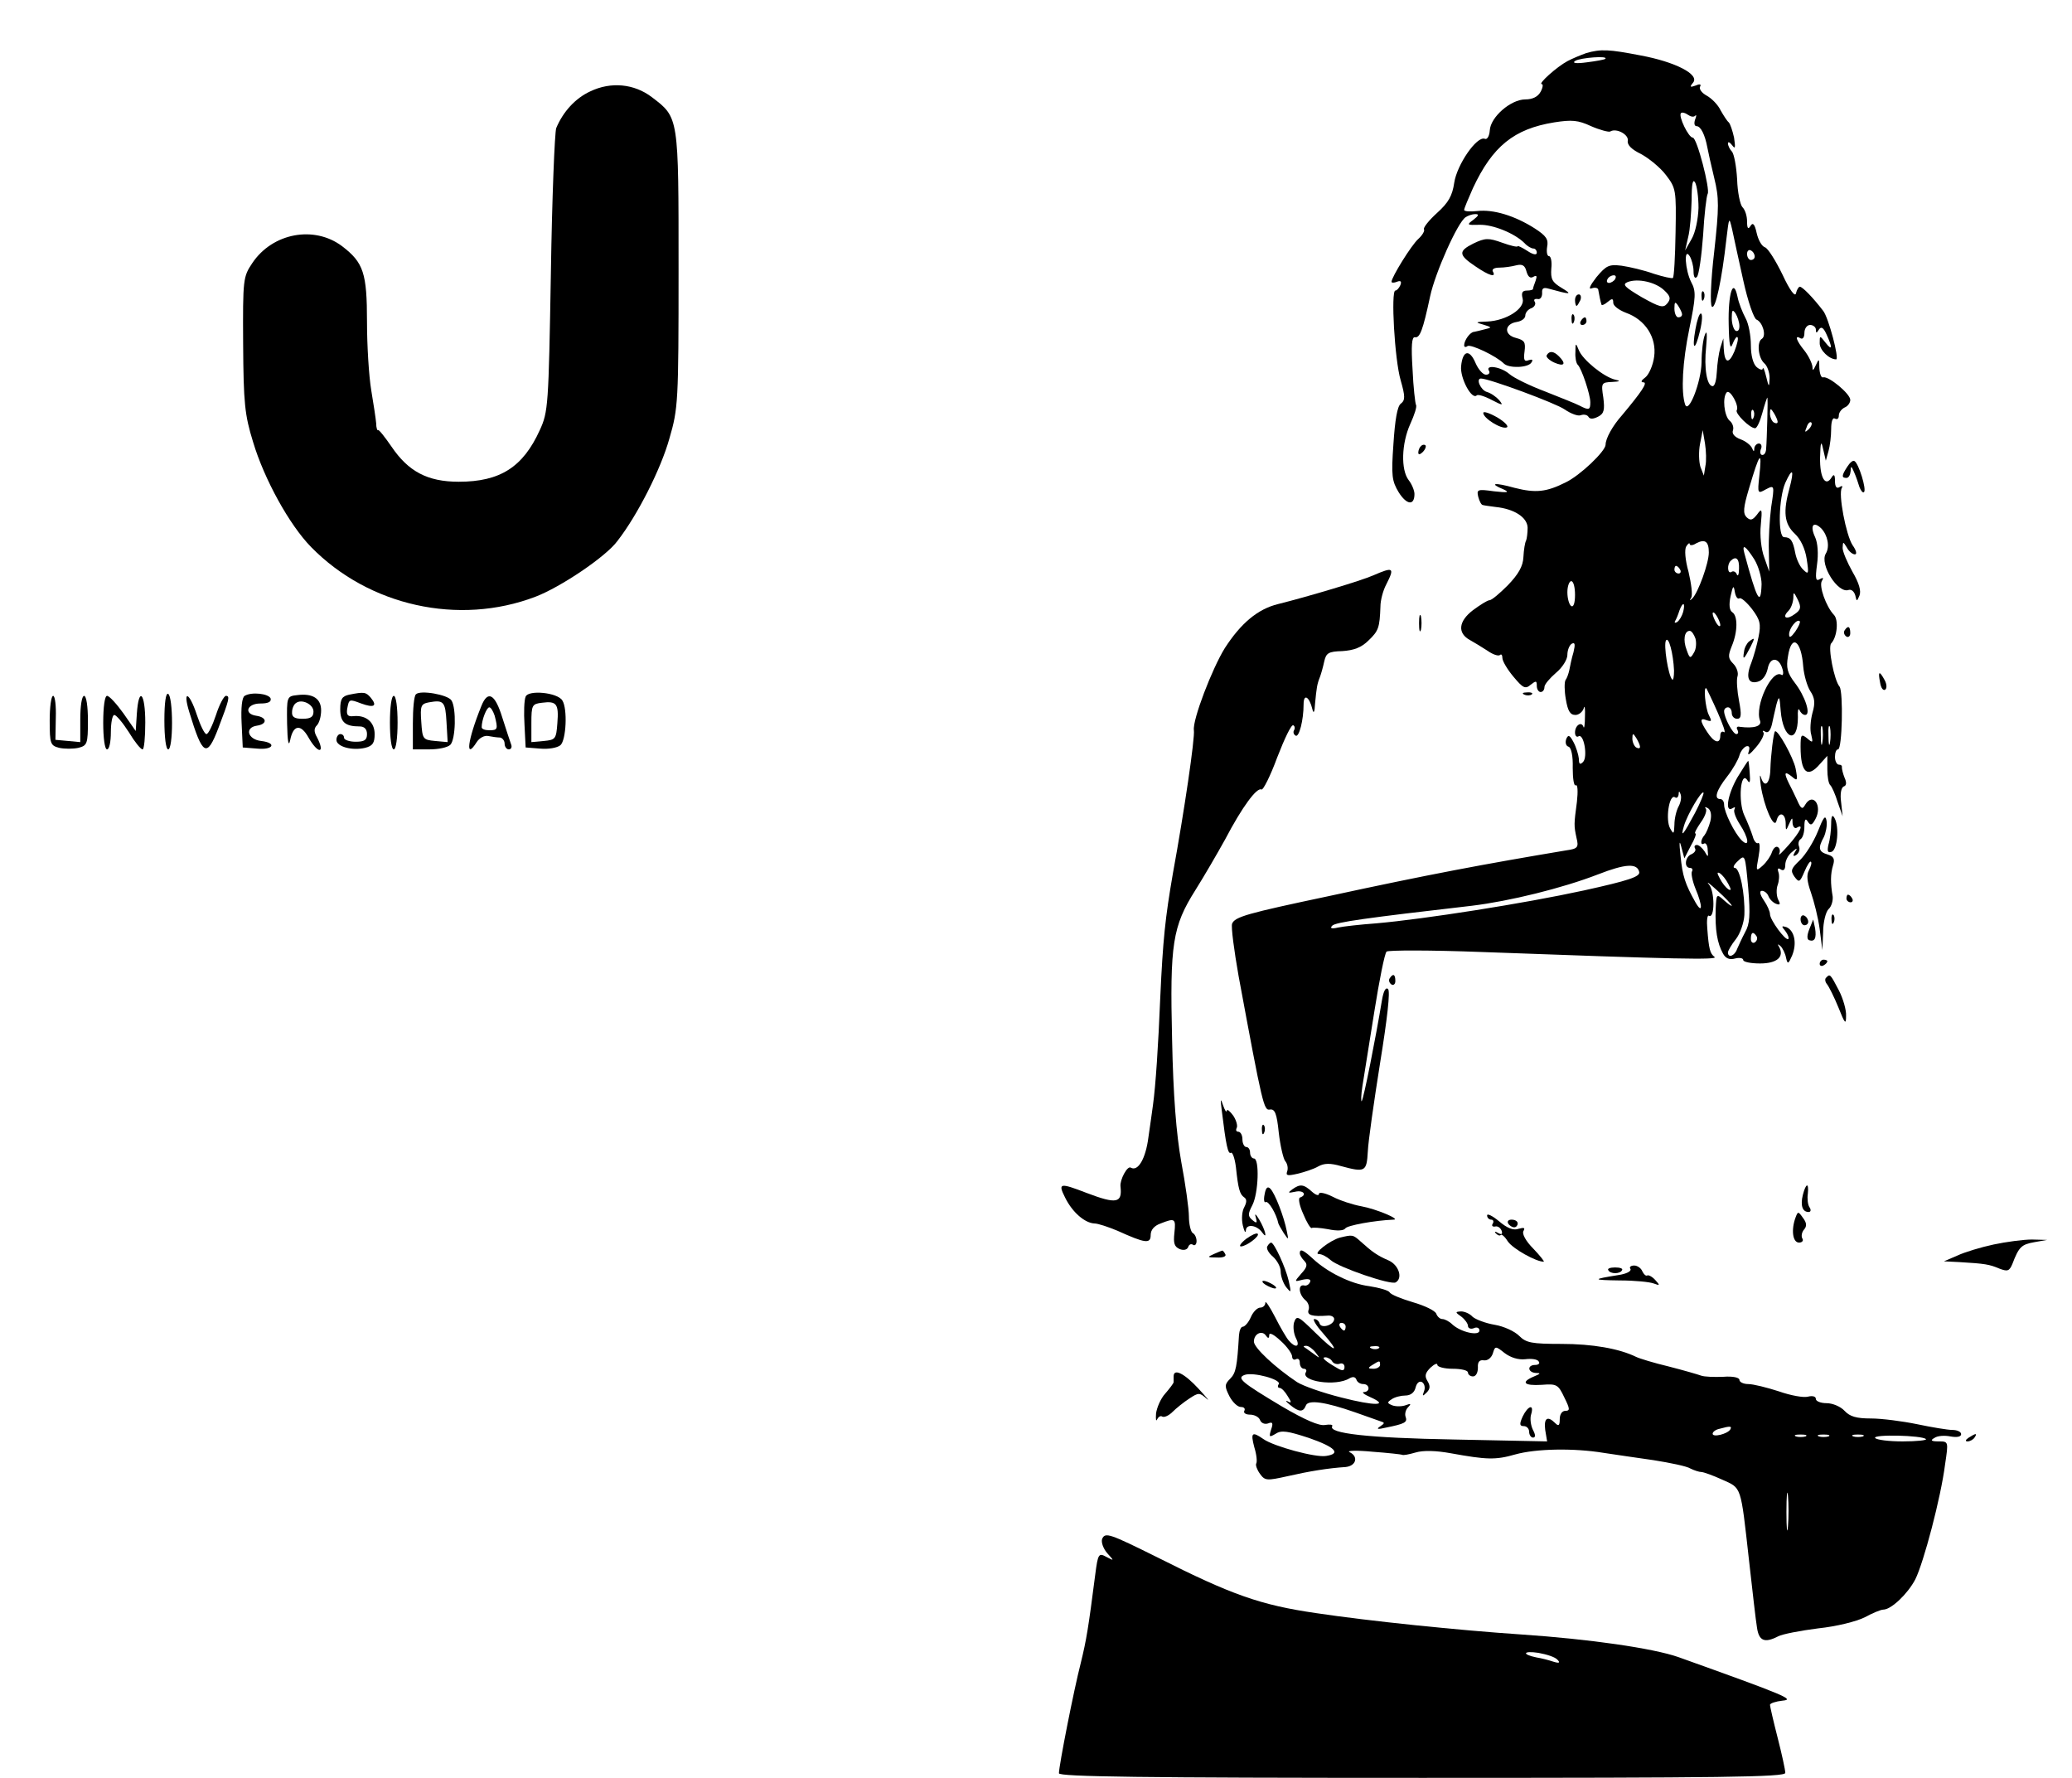 <?xml version="1.0" standalone="no"?>
<!DOCTYPE svg PUBLIC "-//W3C//DTD SVG 20010904//EN"
 "http://www.w3.org/TR/2001/REC-SVG-20010904/DTD/svg10.dtd">
<svg version="1.0" xmlns="http://www.w3.org/2000/svg"
 width="542pt" height="465pt" viewBox="0 0 542 465"
 preserveAspectRatio="xMidYMid meet">

<g transform="translate(0,465) scale(0.1,-0.1)"
fill="#000000" stroke="none">
<path d="M4149 4511 c-14 -5 -36 -14 -49 -21 -28 -15 -78 -60 -67 -60 4 0 3
-9 -3 -20 -7 -13 -21 -20 -40 -20 -38 0 -91 -46 -93 -81 -1 -15 -7 -25 -13
-22 -21 8 -73 -68 -80 -115 -5 -34 -15 -52 -45 -79 -21 -19 -37 -39 -34 -43 2
-4 -4 -15 -15 -25 -18 -16 -70 -100 -70 -112 0 -3 7 -3 14 0 10 4 13 1 9 -9
-3 -7 -9 -14 -13 -14 -12 0 -2 -181 14 -235 12 -42 12 -52 0 -61 -9 -7 -15
-43 -19 -105 -6 -84 -4 -97 14 -127 21 -33 41 -35 41 -4 0 9 -7 26 -15 36 -21
27 -19 96 4 147 11 24 18 46 15 50 -2 4 -7 46 -9 93 -4 62 -2 85 6 84 13 -3
21 18 40 107 13 61 72 194 93 207 6 4 17 8 25 8 11 0 9 -4 -5 -15 -18 -13 -17
-14 16 -13 35 1 92 -22 118 -48 7 -8 18 -14 23 -14 5 0 9 -5 9 -11 0 -7 -10
-5 -25 5 -14 9 -25 14 -25 12 0 -3 -18 1 -40 9 -36 13 -45 13 -76 -2 -40 -20
-39 -30 6 -60 35 -24 55 -30 45 -13 -3 6 4 10 17 10 13 0 33 3 44 6 16 4 23 0
27 -16 4 -14 10 -19 18 -14 9 5 10 2 6 -10 -4 -10 -7 -20 -7 -22 0 -2 -7 -4
-16 -4 -12 0 -15 -6 -11 -21 7 -26 -43 -58 -93 -60 -31 -1 -32 -2 -10 -8 23
-7 23 -8 5 -12 -11 -3 -24 -6 -29 -7 -10 0 -26 -22 -26 -35 0 -5 4 -6 9 -2 9
5 75 -26 95 -46 14 -13 64 -11 72 3 5 7 2 9 -7 6 -12 -5 -14 1 -11 23 3 24 0
29 -22 35 -33 8 -31 37 2 42 12 2 22 9 22 17 0 7 7 16 16 19 8 3 12 11 9 16
-4 6 -1 9 7 8 7 -2 12 5 12 15 -1 13 3 16 17 12 58 -16 64 -16 34 2 -25 15
-29 23 -27 51 2 17 -1 32 -6 32 -5 0 -7 11 -5 24 4 20 -2 29 -33 49 -52 33
-108 50 -150 45 -19 -2 -34 -1 -34 3 0 4 11 30 23 57 51 109 107 155 213 172
45 7 62 6 96 -10 23 -10 46 -16 50 -14 16 10 49 -8 46 -24 -2 -11 10 -23 35
-35 20 -11 50 -35 65 -55 26 -34 27 -39 25 -150 -1 -63 -4 -117 -7 -119 -2 -2
-25 3 -50 11 -25 9 -63 18 -84 21 -33 4 -40 1 -66 -30 -17 -22 -22 -33 -12
-29 9 3 17 1 17 -5 1 -6 3 -15 4 -21 1 -5 3 -13 4 -16 0 -4 8 -1 16 6 12 10
15 10 15 -2 0 -8 15 -19 33 -26 51 -18 81 -65 74 -115 -3 -23 -14 -47 -23 -54
-11 -8 -13 -13 -5 -13 12 0 -5 -25 -56 -86 -25 -28 -43 -61 -43 -77 0 -17 -67
-81 -105 -99 -50 -25 -78 -28 -133 -14 -54 15 -68 12 -29 -4 17 -8 11 -9 -25
-5 -43 6 -46 5 -41 -15 3 -11 8 -21 12 -21 3 -1 18 -3 33 -5 49 -5 83 -27 84
-54 0 -14 -2 -29 -4 -34 -3 -5 -6 -24 -7 -43 -1 -24 -13 -45 -41 -74 -21 -21
-42 -39 -48 -39 -5 0 -24 -12 -43 -26 -38 -29 -41 -60 -8 -78 11 -6 32 -19 46
-28 14 -10 29 -15 33 -11 3 3 6 0 6 -8 0 -8 13 -30 29 -49 25 -30 31 -33 45
-21 14 11 16 11 16 -3 0 -9 5 -16 10 -16 6 0 10 6 10 13 0 7 14 23 30 37 17
14 30 35 30 47 0 12 5 25 11 29 9 5 10 -1 5 -22 -5 -16 -9 -37 -11 -47 -2 -9
-6 -21 -10 -26 -3 -6 -3 -28 1 -50 5 -30 11 -41 25 -41 9 0 19 8 22 18 2 9 4
-1 3 -22 0 -21 -2 -34 -4 -27 -5 15 -22 4 -22 -15 0 -8 4 -13 9 -10 14 9 25
-54 12 -67 -8 -8 -11 -6 -11 9 -1 10 -7 30 -14 43 -10 19 -14 20 -19 8 -3 -9
-1 -18 6 -20 7 -2 12 -24 11 -55 0 -28 3 -49 8 -46 5 3 6 -16 3 -43 -8 -60 -8
-62 -1 -95 6 -24 3 -28 -26 -32 -215 -36 -360 -63 -623 -120 -213 -45 -245
-54 -252 -72 -3 -8 5 -69 17 -137 63 -340 66 -352 82 -349 13 2 18 -11 23 -60
4 -35 12 -69 17 -75 6 -7 8 -19 5 -27 -4 -11 1 -12 27 -6 17 4 42 12 54 19 16
9 32 9 60 1 63 -17 67 -15 70 38 1 26 16 130 32 231 19 117 27 188 21 194 -6
6 -12 -5 -16 -29 -16 -97 -48 -259 -53 -264 -2 -3 -2 15 2 40 4 25 18 112 31
194 13 82 27 152 32 157 4 4 116 4 248 -1 515 -19 620 -21 610 -13 -12 9 -15
21 -19 74 -2 21 0 36 4 34 16 -10 16 65 0 82 -8 10 2 2 23 -17 20 -18 37 -36
37 -39 0 -2 -9 4 -20 14 -20 18 -20 17 -22 -21 -2 -56 4 -91 19 -118 7 -13 17
-17 32 -13 11 3 21 1 21 -4 0 -5 20 -9 44 -9 44 0 64 17 50 43 -5 8 -4 9 4 2
5 -5 12 -19 14 -30 4 -18 6 -17 16 6 13 32 6 65 -15 74 -13 4 -14 3 -3 -10 7
-9 10 -18 8 -21 -7 -6 -48 50 -48 65 0 7 -7 23 -16 36 -11 16 -12 25 -5 25 6
0 14 -6 17 -14 3 -8 12 -17 20 -20 11 -4 12 -1 5 12 -4 9 -5 26 -1 37 4 11 5
26 2 34 -3 9 -1 12 6 7 8 -5 12 0 12 12 0 11 8 26 17 33 14 12 16 12 8 0 -6
-10 -4 -12 4 -7 7 5 10 14 7 22 -3 7 -1 16 4 19 6 4 10 18 10 33 0 19 3 23 9
13 7 -11 11 -10 20 7 19 35 -7 71 -27 37 -7 -13 -11 -11 -21 12 -7 15 -17 36
-22 45 -13 27 -11 32 8 17 15 -13 16 -11 10 21 -6 29 -47 103 -54 97 -4 -5
-11 -63 -12 -99 -1 -39 -16 -51 -25 -20 -3 9 -3 -1 0 -23 8 -54 35 -116 41
-92 6 25 23 21 24 -5 0 -22 1 -22 9 -3 8 18 9 18 9 2 1 -10 6 -15 11 -12 20
12 9 -11 -21 -45 -17 -19 -28 -30 -25 -23 3 6 2 14 -3 17 -5 4 -12 -2 -16 -13
-3 -10 -14 -26 -24 -35 -18 -16 -18 -15 -11 23 4 22 4 38 -1 36 -4 -3 -11 5
-14 17 -4 13 -14 38 -22 55 -17 36 -10 120 8 92 6 -10 8 -4 6 18 -1 18 -3 33
-4 33 -1 0 -14 -20 -28 -43 -26 -45 -34 -94 -13 -81 6 4 8 3 5 -3 -3 -5 3 -22
14 -39 23 -35 27 -63 5 -42 -19 19 -46 74 -46 93 0 8 -4 15 -10 15 -17 0 -11
22 18 59 15 19 29 44 32 55 3 11 11 21 18 24 8 2 10 -3 6 -15 -4 -11 4 -6 19
12 14 16 23 34 20 39 -4 5 -1 6 5 2 7 -4 13 3 17 19 3 14 8 37 12 53 7 24 8
22 11 -17 6 -75 45 -90 45 -17 -1 17 1 25 4 19 3 -7 9 -13 15 -13 16 0 0 49
-27 84 -20 26 -23 40 -18 69 9 60 35 43 40 -27 2 -22 10 -50 18 -63 12 -18 14
-31 6 -58 -5 -19 -7 -45 -3 -57 5 -21 4 -22 -11 -9 -15 12 -17 10 -17 -22 0
-68 18 -84 51 -45 l19 21 0 -35 c0 -19 3 -38 8 -42 4 -4 13 -24 19 -44 l13
-37 -4 37 c-3 21 0 38 7 41 7 2 8 10 2 23 -4 10 -7 22 -7 27 1 4 -2 7 -8 7 -5
0 -10 9 -10 20 0 11 3 20 8 20 11 0 14 150 4 164 -14 16 -31 103 -22 113 16
17 20 62 7 75 -20 21 -40 76 -31 89 5 8 3 9 -6 4 -10 -6 -12 1 -7 38 4 28 2
57 -5 72 -14 30 -5 43 16 23 17 -18 23 -48 12 -66 -17 -28 32 -106 60 -95 7 2
14 -4 17 -14 4 -17 4 -17 11 -1 5 12 -1 33 -18 62 -14 25 -26 53 -26 63 1 17
1 17 11 1 5 -10 15 -18 21 -18 6 0 4 10 -6 24 -17 26 -38 135 -28 150 3 5 0 6
-6 2 -8 -5 -12 1 -12 16 0 17 -3 19 -9 9 -16 -26 -31 0 -30 52 1 42 3 46 8 22
l7 -30 7 25 c4 14 7 40 7 58 0 20 4 31 10 27 6 -3 10 0 10 8 0 8 7 17 15 21 8
3 15 12 15 20 0 16 -57 63 -71 59 -5 -2 -9 9 -10 25 0 24 -1 25 -9 7 -7 -15
-9 -16 -9 -4 -1 9 -10 28 -21 42 -22 27 -26 42 -10 32 6 -3 10 3 10 14 0 12 7
21 15 21 8 0 15 -6 15 -12 0 -10 2 -10 8 0 6 9 12 5 20 -13 16 -35 15 -44 -3
-21 -15 19 -15 19 -15 -2 0 -18 25 -42 43 -42 9 0 -20 110 -34 127 -26 34 -54
63 -61 63 -3 0 -8 -8 -10 -17 -2 -11 -16 7 -35 48 -18 37 -38 69 -46 72 -9 3
-18 20 -22 38 -5 23 -10 28 -16 18 -6 -10 -9 -7 -9 12 0 14 -5 30 -12 37 -6 6
-13 39 -14 73 -2 34 -8 67 -14 73 -5 5 -10 15 -10 21 0 5 5 3 11 -5 8 -11 9
-7 5 20 -4 18 -10 36 -14 40 -4 3 -13 17 -21 31 -7 15 -24 32 -37 39 -13 7
-20 18 -17 23 4 7 -1 8 -12 3 -14 -5 -16 -4 -6 8 17 21 -46 54 -138 71 -83 16
-103 17 -142 6z m50 -15 c-2 -2 -24 -6 -48 -9 -29 -4 -40 -2 -30 4 13 8 88 14
78 5z m235 -149 c4 4 4 0 0 -10 -3 -9 -2 -17 4 -17 11 0 22 -23 28 -55 2 -11
10 -47 18 -80 13 -53 13 -76 0 -194 -9 -76 -11 -138 -6 -143 9 -9 26 69 38
177 7 58 7 59 15 25 4 -19 17 -79 29 -133 12 -55 28 -101 35 -103 16 -7 26
-42 14 -50 -14 -8 -10 -50 6 -64 8 -7 14 -24 14 -39 -1 -25 -2 -25 -9 4 -4 17
-8 26 -9 21 0 -5 -8 -3 -16 4 -9 8 -15 30 -15 57 0 25 -6 57 -14 71 -8 15 -18
40 -21 56 -11 52 -25 8 -23 -73 1 -53 4 -67 10 -51 5 13 11 21 13 18 3 -3 -1
-19 -8 -37 -15 -35 -26 -31 -28 8 l-1 26 -8 -25 c-4 -14 -8 -42 -9 -62 -1 -21
-5 -38 -11 -38 -15 0 -23 47 -17 103 3 33 2 45 -3 32 -5 -11 -9 -44 -9 -73 -1
-51 -34 -136 -43 -110 -11 33 -7 111 11 198 17 83 18 98 5 122 -16 31 -20 93
-4 68 5 -8 10 -26 10 -39 0 -16 4 -21 9 -15 5 5 12 54 16 108 3 55 9 104 12
109 7 11 -28 147 -39 147 -11 0 -38 56 -31 64 3 3 11 1 18 -4 7 -5 15 -7 19
-3z m9 -241 c-1 -29 -8 -64 -18 -81 l-17 -30 8 35 c5 19 8 63 9 97 0 42 3 56
9 46 5 -9 9 -39 9 -67z m147 -127 c0 -5 -4 -9 -10 -9 -5 0 -10 7 -10 16 0 8 5
12 10 9 6 -3 10 -10 10 -16z m-365 -59 c-3 -5 -11 -10 -16 -10 -6 0 -7 5 -4
10 3 6 11 10 16 10 6 0 7 -4 4 -10z m129 -30 c16 -15 17 -22 7 -34 -10 -12
-19 -10 -67 17 -44 26 -51 33 -37 39 27 11 75 0 97 -22z m46 -62 c0 -5 -4 -8
-10 -8 -5 0 -10 10 -10 23 0 18 2 19 10 7 5 -8 10 -18 10 -22z m150 -31 c0
-10 -4 -15 -10 -12 -5 3 -10 18 -10 33 0 21 2 24 10 12 5 -8 10 -23 10 -33z
m-7 -220 c-5 -8 34 -47 48 -47 5 0 13 18 19 40 6 22 12 40 13 40 1 0 1 -26 0
-57 -1 -32 -2 -66 -3 -75 0 -10 -4 -18 -10 -18 -5 0 -7 7 -4 15 4 8 1 15 -5
15 -6 0 -11 -6 -12 -12 0 -10 -2 -10 -6 0 -3 7 -16 18 -30 23 -16 6 -23 15
-20 23 3 8 -1 20 -9 26 -14 13 -19 61 -7 74 9 8 33 -36 26 -47z m44 -19 c-3
-8 -6 -5 -6 6 -1 11 2 17 5 13 3 -3 4 -12 1 -19z m63 -11 c0 -5 -4 -5 -10 -2
-5 3 -10 14 -10 23 0 15 2 15 10 2 5 -8 10 -19 10 -23z m81 -20 c-10 -9 -11
-8 -5 6 3 10 9 15 12 12 3 -3 0 -11 -7 -18z m-270 -96 l-4 -25 -9 23 c-4 13
-5 40 -1 60 l7 36 6 -35 c3 -19 4 -46 1 -59z m141 -27 c-5 -45 -4 -46 17 -34
23 12 23 11 14 -47 -4 -32 -7 -83 -6 -113 l1 -55 -13 37 c-8 21 -12 59 -9 85
4 43 3 45 -10 27 -12 -15 -17 -16 -27 -7 -10 10 -9 25 6 75 28 95 35 104 27
32z m79 -31 c-17 -61 -14 -93 14 -119 15 -14 27 -39 31 -66 6 -39 5 -42 -9
-28 -9 8 -18 28 -21 44 -6 32 -12 41 -29 41 -17 0 -14 103 3 142 19 42 24 35
11 -14z m-211 -168 c0 -28 -28 -105 -43 -120 -7 -7 -8 -6 -3 2 4 7 0 37 -7 67
-9 32 -11 59 -6 67 5 8 9 10 9 6 0 -4 8 -4 17 2 23 12 33 5 33 -24z m119 -18
c11 -18 19 -47 19 -65 -2 -60 -12 -42 -45 81 -7 26 3 20 26 -16z m-40 -24 c0
-16 -3 -22 -6 -15 -2 6 -9 10 -14 6 -10 -6 -12 19 -2 29 14 14 23 6 22 -20z
m-154 -3 c3 -5 1 -10 -4 -10 -6 0 -11 5 -11 10 0 6 2 10 4 10 3 0 8 -4 11 -10z
m-275 -66 c0 -21 -4 -33 -10 -29 -5 3 -10 19 -10 36 0 16 5 29 10 29 6 0 10
-16 10 -36z m430 -9 c4 3 19 -10 33 -28 21 -28 24 -39 17 -73 -4 -21 -13 -52
-19 -68 -15 -37 -8 -56 17 -49 12 3 22 16 26 34 6 32 30 31 39 -2 3 -10 1 -17
-3 -14 -25 16 -71 -82 -56 -120 5 -14 -15 -21 -53 -16 -7 2 -10 -2 -6 -8 3 -6
2 -11 -3 -11 -9 0 -32 43 -32 60 0 6 5 10 10 10 6 0 10 -7 10 -15 0 -8 6 -15
14 -15 11 0 12 10 5 47 -5 26 -7 55 -4 64 3 9 -2 24 -11 33 -14 14 -14 21 -4
46 16 38 16 80 1 89 -7 5 -9 19 -4 42 6 27 8 30 11 11 2 -12 7 -20 12 -17z
m145 -41 c-21 -16 -35 -10 -17 8 7 7 12 21 13 33 0 18 1 18 12 -4 9 -19 8 -26
-8 -37z m-292 6 c-3 -11 -10 -23 -16 -27 -5 -3 -8 -2 -5 3 3 5 8 17 11 27 9
24 16 22 10 -3z m97 -35 c0 -5 -5 -3 -10 5 -5 8 -10 20 -10 25 0 6 5 3 10 -5
5 -8 10 -19 10 -25z m196 -17 c-11 -15 -16 -18 -16 -7 0 16 21 42 28 34 2 -2
-3 -14 -12 -27z m-261 -18 c3 -11 2 -28 -4 -37 -9 -16 -11 -16 -19 7 -10 26
-6 50 8 50 5 0 11 -9 15 -20z m-56 -84 c0 -16 -2 -27 -5 -23 -10 10 -23 91
-16 102 7 11 19 -34 21 -79z m114 -109 c14 -32 22 -55 17 -52 -6 4 -10 -1 -10
-9 0 -23 -16 -19 -34 9 -20 30 -20 39 -1 31 13 -4 13 -2 5 14 -9 17 -15 79 -6
69 1 -2 15 -30 29 -62z m274 -79 c-2 -13 -4 -5 -4 17 -1 22 1 32 4 23 2 -10 2
-28 0 -40z m20 0 c-2 -13 -4 -5 -4 17 -1 22 1 32 4 23 2 -10 2 -28 0 -40z
m-497 -11 c0 -5 -4 -5 -10 -2 -5 3 -10 14 -10 23 0 15 2 15 10 2 5 -8 10 -19
10 -23z m101 -156 c-6 -11 -11 -32 -11 -48 -1 -25 -2 -26 -11 -10 -13 22 -3
90 12 82 5 -4 9 0 10 7 0 9 2 10 5 1 3 -7 1 -21 -5 -32z m43 -17 c-31 -58 -39
-68 -29 -34 9 30 46 93 51 87 2 -2 -8 -26 -22 -53z m40 -22 c-4 -15 -11 -31
-15 -36 -11 -12 -12 -29 -1 -22 4 2 9 -5 9 -17 2 -20 1 -20 -8 -4 -6 9 -15 17
-20 17 -6 0 -8 -4 -5 -9 3 -5 -1 -11 -9 -15 -17 -6 -21 -36 -4 -36 5 0 8 -4 5
-9 -3 -5 1 -25 9 -45 19 -45 19 -69 0 -36 -27 48 -34 69 -39 122 -4 35 -3 43
2 23 l8 -30 17 33 c10 17 15 32 12 32 -4 0 3 13 14 29 11 15 17 32 13 36 -4 5
-1 5 6 1 7 -5 10 -17 6 -34z m91 -290 c-8 -15 -17 -35 -21 -44 -6 -18 -24 -25
-24 -9 0 4 9 20 21 35 11 14 21 43 22 63 2 56 -12 123 -25 123 -6 0 -3 8 8 18
19 18 19 17 27 -70 6 -72 4 -95 -8 -116z m-277 157 c2 -12 -27 -22 -145 -48
-156 -34 -417 -75 -543 -86 -41 -3 -86 -8 -100 -11 -17 -4 -22 -2 -15 5 9 9
87 20 365 52 99 12 237 46 330 82 72 28 103 30 108 6z m233 -31 c8 -15 8 -18
0 -14 -6 4 -16 16 -22 28 -8 15 -8 18 0 14 6 -4 16 -16 22 -28z m74 -137 c3
-5 1 -12 -5 -16 -5 -3 -10 1 -10 9 0 18 6 21 15 7z"/>
<path d="M4451 3874 c0 -11 3 -14 6 -6 3 7 2 16 -1 19 -3 4 -6 -2 -5 -13z"/>
<path d="M4435 3789 c-10 -56 -1 -59 12 -4 6 25 7 45 2 45 -4 0 -10 -18 -14
-41z"/>
<path d="M4575 2972 c-5 -4 -12 -16 -13 -27 -4 -23 0 -20 17 13 12 24 12 26
-4 14z"/>
<path d="M1544 4411 c-39 -18 -71 -53 -89 -96 -4 -11 -11 -182 -14 -380 -6
-347 -7 -362 -29 -410 -44 -97 -104 -135 -212 -135 -82 0 -132 27 -176 92 -18
26 -33 45 -35 43 -2 -2 -5 6 -5 18 -1 12 -7 51 -13 87 -6 36 -11 116 -11 178
0 128 -9 155 -65 198 -73 55 -182 35 -235 -44 -24 -36 -25 -41 -24 -212 1
-154 4 -185 26 -256 29 -97 95 -217 152 -275 151 -154 386 -206 586 -130 66
25 185 105 215 146 53 68 114 189 136 268 23 79 24 95 24 442 0 401 1 397 -70
451 -46 35 -107 41 -161 15z"/>
<path d="M4120 3865 c0 -8 2 -15 4 -15 2 0 6 7 10 15 3 8 1 15 -4 15 -6 0 -10
-7 -10 -15z"/>
<path d="M4111 3814 c0 -11 3 -14 6 -6 3 7 2 16 -1 19 -3 4 -6 -2 -5 -13z"/>
<path d="M4135 3810 c-3 -5 -1 -10 4 -10 6 0 11 5 11 10 0 6 -2 10 -4 10 -3 0
-8 -4 -11 -10z"/>
<path d="M4121 3729 c-1 -14 2 -29 6 -33 10 -9 33 -78 33 -98 0 -20 -3 -22
-28 -9 -9 5 -50 21 -90 37 -40 15 -83 36 -94 46 -22 19 -64 25 -53 8 3 -5 0
-10 -8 -10 -8 0 -20 14 -27 30 -16 38 -34 34 -38 -8 -3 -31 28 -89 41 -76 3 3
20 -2 39 -12 29 -15 31 -15 20 -1 -8 9 -22 19 -33 22 -16 5 -29 35 -15 35 21
0 197 -65 219 -81 16 -11 35 -18 42 -15 8 3 17 1 20 -4 4 -7 13 -6 25 0 16 8
18 18 14 50 -6 38 -5 40 23 41 21 1 23 3 8 6 -30 7 -85 52 -95 77 -8 20 -9 20
-9 -5z"/>
<path d="M4046 3721 c-3 -4 6 -13 19 -19 27 -12 33 -4 13 16 -14 14 -25 15
-32 3z"/>
<path d="M3880 3570 c0 -14 47 -43 61 -38 7 2 -4 14 -24 26 -21 12 -37 17 -37
12z"/>
<path d="M3717 3483 c-4 -3 -7 -11 -7 -17 0 -6 5 -5 12 2 6 6 9 14 7 17 -3 3
-9 2 -12 -2z"/>
<path d="M4832 3429 c-15 -23 -15 -29 -2 -29 6 0 10 8 11 18 0 14 2 14 9 -3 5
-11 11 -29 14 -39 4 -10 9 -16 12 -13 7 7 -14 75 -25 81 -4 3 -12 -4 -19 -15z"/>
<path d="M3592 3145 c-32 -14 -169 -55 -249 -75 -53 -13 -97 -50 -139 -115
-33 -53 -85 -188 -81 -215 3 -20 -25 -211 -55 -375 -20 -116 -26 -172 -33
-325 -5 -123 -12 -230 -19 -280 -2 -14 -7 -52 -12 -85 -7 -55 -27 -90 -46 -79
-9 6 -29 -32 -27 -49 5 -44 -10 -47 -89 -17 -70 27 -75 26 -56 -12 19 -39 52
-67 77 -68 9 0 36 -9 60 -19 73 -33 87 -35 87 -11 0 13 9 24 26 30 38 15 40
13 36 -25 -3 -27 0 -36 14 -42 10 -4 19 -2 22 5 2 7 8 10 13 6 5 -3 9 2 9 10
0 8 -4 18 -10 21 -5 3 -10 23 -10 43 0 20 -9 85 -20 143 -13 73 -21 173 -24
320 -6 250 1 296 61 391 22 35 57 95 78 133 44 84 83 137 95 130 4 -2 23 35
41 84 19 49 37 87 42 84 4 -2 5 -8 2 -13 -3 -5 -1 -11 4 -14 9 -6 21 40 21 82
0 29 15 20 23 -13 3 -13 6 -8 7 15 4 41 5 50 13 70 3 8 8 26 11 40 5 22 11 26
47 27 30 2 50 9 69 28 26 25 29 33 31 89 0 16 7 42 15 57 23 45 19 47 -34 24z"/>
<path d="M3712 3020 c0 -19 2 -27 5 -17 2 9 2 25 0 35 -3 9 -5 1 -5 -18z"/>
<path d="M4825 3001 c-3 -5 -1 -12 5 -16 5 -3 10 1 10 9 0 18 -6 21 -15 7z"/>
<path d="M4918 2865 c2 -14 8 -22 13 -19 5 3 5 14 -1 25 -14 26 -18 24 -12 -6z"/>
<path d="M430 2766 c0 -44 4 -76 10 -76 6 0 10 30 10 69 0 39 -4 73 -10 76 -6
4 -10 -22 -10 -69z"/>
<path d="M640 2830 c-7 -4 -10 -31 -8 -71 l3 -64 38 -3 c42 -4 52 15 10 20
-35 4 -44 35 -11 40 28 4 27 22 -2 26 -33 5 -24 32 11 32 20 0 29 4 27 13 -5
13 -50 18 -68 7z"/>
<path d="M778 2832 c-28 -3 -28 -4 -27 -75 1 -47 4 -62 8 -43 8 41 28 43 48 7
25 -44 45 -43 22 1 -8 14 -8 23 0 31 6 6 11 23 11 39 0 31 -22 45 -62 40z m42
-43 c0 -14 -7 -19 -29 -19 -21 0 -28 5 -27 18 0 9 5 20 10 23 15 12 46 -3 46
-22z"/>
<path d="M913 2833 c-18 -4 -23 -11 -23 -38 0 -34 13 -45 51 -45 12 0 19 -7
19 -20 0 -16 -7 -20 -30 -20 -16 0 -30 5 -30 10 0 6 -4 10 -10 10 -5 0 -10 -7
-10 -15 0 -18 41 -29 75 -21 20 5 25 13 25 36 0 31 -22 50 -55 47 -15 -2 -19
3 -17 18 5 27 5 27 37 15 33 -12 43 -7 25 15 -13 15 -17 16 -57 8z"/>
<path d="M1088 2834 c-5 -4 -8 -38 -8 -76 l0 -68 43 0 c24 0 48 5 55 12 14 14
16 96 3 116 -9 15 -82 28 -93 16z m80 -73 l3 -52 -33 3 c-32 3 -33 5 -36 50
-3 42 -1 47 20 51 39 7 43 2 46 -52z"/>
<path d="M1375 2828 c-4 -9 -5 -42 -3 -74 l3 -59 38 -3 c21 -2 45 2 53 9 15
13 19 95 5 117 -13 21 -89 28 -96 10z m83 -69 c-3 -42 -5 -44 -35 -47 l-33 -3
0 50 c0 47 2 50 28 53 38 5 44 -3 40 -53z"/>
<path d="M3988 2833 c7 -3 16 -2 19 1 4 3 -2 6 -13 5 -11 0 -14 -3 -6 -6z"/>
<path d="M130 2765 c0 -61 2 -65 25 -71 14 -3 36 -3 50 0 23 6 25 10 25 71 0
37 -4 65 -10 65 -6 0 -10 -27 -10 -61 l0 -60 -32 3 -33 3 1 58 c1 31 -2 57 -7
57 -5 0 -9 -29 -9 -65z"/>
<path d="M270 2760 c0 -40 4 -70 10 -70 6 0 10 20 10 45 0 25 4 45 9 45 5 0
22 -20 38 -45 15 -25 31 -45 36 -45 4 0 7 32 7 70 0 78 -17 96 -22 24 l-3 -46
-32 46 c-18 25 -37 46 -43 46 -6 0 -10 -29 -10 -70z"/>
<path d="M495 2788 c35 -115 46 -121 76 -43 29 76 31 85 20 85 -5 0 -17 -22
-26 -50 -9 -27 -20 -50 -25 -50 -5 0 -16 23 -25 50 -20 61 -38 67 -20 8z"/>
<path d="M1020 2760 c0 -40 4 -70 10 -70 6 0 10 30 10 70 0 40 -4 70 -10 70
-6 0 -10 -30 -10 -70z"/>
<path d="M1259 2803 c-36 -89 -43 -143 -12 -94 7 11 20 18 30 16 10 -2 24 -4
31 -4 6 -1 12 -8 12 -16 0 -8 5 -15 11 -15 6 0 9 6 6 13 -2 6 -13 38 -23 70
-19 62 -38 73 -55 30z m35 -25 c9 -35 8 -38 -14 -38 -11 0 -20 3 -20 8 0 19
13 52 20 52 4 0 10 -10 14 -22z"/>
<path d="M4755 2475 c-11 -27 -32 -61 -47 -75 -23 -22 -25 -27 -14 -43 12 -16
14 -15 26 13 7 17 15 29 17 26 3 -2 0 -12 -5 -22 -7 -12 -5 -30 5 -58 8 -23
19 -66 23 -96 l7 -55 2 47 c0 26 7 53 14 60 8 7 12 22 11 33 -6 35 -6 59 1 82
5 16 2 23 -14 28 -24 7 -26 17 -10 46 5 11 9 30 7 42 -3 17 -8 10 -23 -28z"/>
<path d="M4790 2495 c0 -16 -3 -41 -7 -54 -4 -18 -2 -22 8 -19 15 5 21 64 8
88 -6 11 -9 6 -9 -15z"/>
<path d="M4830 2300 c0 -5 5 -10 11 -10 5 0 7 5 4 10 -3 6 -8 10 -11 10 -2 0
-4 -4 -4 -10z"/>
<path d="M4710 2246 c0 -9 5 -16 10 -16 6 0 10 4 10 9 0 6 -4 13 -10 16 -5 3
-10 -1 -10 -9z"/>
<path d="M4791 2244 c0 -11 3 -14 6 -6 3 7 2 16 -1 19 -3 4 -6 -2 -5 -13z"/>
<path d="M4733 2220 c-6 -15 -7 -26 -1 -29 15 -5 20 5 16 31 l-5 23 -10 -25z"/>
<path d="M4760 2129 c0 -5 5 -7 10 -4 6 3 10 8 10 11 0 2 -4 4 -10 4 -5 0 -10
-5 -10 -11z"/>
<path d="M3635 2091 c-3 -5 -1 -12 5 -16 5 -3 10 1 10 9 0 18 -6 21 -15 7z"/>
<path d="M4777 2093 c-4 -3 -3 -11 2 -17 5 -6 19 -34 30 -61 17 -43 20 -46 20
-22 1 15 -8 46 -19 67 -22 42 -23 44 -33 33z"/>
<path d="M3196 1745 c11 -90 16 -115 24 -110 4 2 10 -14 13 -38 6 -57 10 -71
22 -79 7 -5 6 -13 0 -25 -6 -10 -8 -31 -4 -48 4 -16 7 -22 8 -13 1 18 29 14
43 -6 15 -21 7 9 -8 34 -9 15 -13 18 -9 6 4 -15 3 -17 -9 -7 -12 10 -12 16 0
39 16 31 19 122 4 122 -5 0 -10 7 -10 15 0 8 -4 15 -10 15 -5 0 -10 9 -10 20
0 11 -5 20 -11 20 -5 0 -7 4 -4 10 3 5 -1 20 -9 32 -9 12 -16 18 -17 13 -1 -6
-5 1 -10 15 -6 19 -7 16 -3 -15z"/>
<path d="M3301 1694 c0 -11 3 -14 6 -6 3 7 2 16 -1 19 -3 4 -6 -2 -5 -13z"/>
<path d="M3308 1526 c-3 -14 -1 -23 3 -20 7 4 28 -31 33 -56 1 -3 7 -14 14
-25 13 -19 13 -19 8 5 -7 37 -31 99 -43 111 -7 7 -12 3 -15 -15z"/>
<path d="M3380 1539 c-12 -9 -11 -10 8 -6 21 5 32 -8 13 -15 -6 -1 -2 -21 8
-43 9 -22 19 -38 22 -37 2 2 21 1 43 -3 23 -5 41 -4 45 2 5 8 77 21 126 23 21
0 -45 28 -84 35 -22 4 -56 15 -75 25 -20 10 -36 13 -36 7 0 -5 -8 -3 -18 6
-22 20 -31 21 -52 6z"/>
<path d="M4716 1525 c-7 -28 -1 -45 15 -45 6 0 7 6 2 13 -4 6 -6 22 -4 35 3
30 -5 28 -13 -3z"/>
<path d="M3890 1471 c0 -6 5 -11 11 -11 5 0 7 -5 4 -10 -4 -6 -1 -9 6 -8 6 2
14 -3 17 -11 3 -9 0 -11 -9 -6 -8 5 -11 4 -6 -1 5 -5 10 -7 13 -4 2 3 11 -5
19 -18 14 -19 73 -52 93 -52 3 0 -9 15 -27 34 -20 20 -30 39 -26 46 5 9 2 10
-13 6 -13 -5 -30 2 -51 20 -17 14 -31 21 -31 15z"/>
<path d="M4697 1466 c-12 -32 -8 -66 9 -66 8 0 12 5 9 10 -4 6 -2 17 4 24 8 9
7 18 -3 31 -12 17 -13 17 -19 1z"/>
<path d="M3945 1450 c3 -5 10 -10 16 -10 5 0 9 5 9 10 0 6 -7 10 -16 10 -8 0
-12 -4 -9 -10z"/>
<path d="M3260 1410 c-14 -11 -20 -20 -14 -20 14 0 50 27 44 33 -3 3 -16 -3
-30 -13z"/>
<path d="M3505 1413 c-26 -7 -72 -43 -55 -43 8 0 21 -7 31 -16 21 -19 158 -66
170 -58 19 11 8 45 -18 57 -30 13 -43 22 -74 50 -20 18 -21 18 -54 10z"/>
<path d="M5215 1395 c-33 -7 -76 -20 -95 -29 l-35 -15 40 -2 c68 -4 79 -6 105
-17 21 -8 26 -7 34 12 17 45 24 51 57 57 l34 6 -40 1 c-22 0 -67 -6 -100 -13z"/>
<path d="M3315 1390 c-3 -5 3 -17 15 -27 11 -10 20 -27 20 -38 0 -12 6 -30 14
-41 14 -17 14 -16 7 16 -8 35 -38 100 -46 100 -2 0 -7 -4 -10 -10z"/>
<path d="M3175 1370 c-18 -8 -17 -9 8 -9 16 -1 26 3 22 9 -3 6 -7 10 -8 9 -1
0 -11 -4 -22 -9z"/>
<path d="M3400 1372 c0 -4 5 -13 12 -20 9 -9 7 -17 -8 -33 -19 -22 -19 -22 4
-16 15 3 22 1 19 -6 -3 -7 -10 -11 -16 -9 -16 3 -14 -23 3 -38 8 -6 12 -18 9
-26 -5 -14 10 -18 50 -15 9 1 17 -3 17 -9 0 -15 -33 -26 -38 -12 -2 7 -8 12
-14 12 -5 0 4 -16 21 -35 48 -55 37 -55 -18 -1 -45 44 -49 47 -56 27 -3 -11
-1 -29 5 -41 12 -23 -1 -27 -19 -6 -6 7 -23 36 -36 62 -14 27 -25 43 -25 37 0
-7 -6 -13 -13 -13 -8 0 -19 -11 -25 -25 -6 -14 -16 -25 -21 -25 -5 0 -9 -10
-10 -22 -5 -83 -8 -99 -23 -114 -15 -15 -15 -20 -2 -46 8 -15 21 -28 30 -28 8
0 12 -4 9 -10 -3 -5 3 -10 15 -10 11 0 23 -6 26 -14 3 -8 12 -12 21 -9 12 5
14 1 8 -16 -6 -20 -5 -21 12 -11 15 10 32 7 87 -11 69 -24 85 -41 45 -47 -27
-5 -137 25 -164 44 -30 21 -34 17 -24 -21 6 -19 8 -39 5 -43 -2 -4 2 -16 10
-27 13 -18 18 -18 72 -6 57 13 106 21 152 24 28 3 34 28 10 39 -8 4 19 5 60 1
41 -3 76 -7 78 -8 2 -2 18 1 35 6 20 6 54 5 92 -2 94 -17 117 -18 169 -3 54
15 152 17 231 4 28 -4 86 -13 130 -19 44 -7 88 -16 97 -22 10 -5 23 -9 28 -9
6 0 31 -9 55 -20 51 -23 48 -13 70 -210 9 -80 18 -160 21 -177 5 -35 20 -41
55 -23 11 6 58 15 105 21 48 5 100 18 122 29 20 11 42 20 48 20 21 0 64 41 84
79 22 44 67 214 78 301 9 60 9 60 -17 60 -20 0 -22 3 -11 9 8 6 27 7 42 4 17
-3 28 -1 28 6 0 6 -10 11 -23 11 -12 0 -54 7 -92 15 -39 8 -93 15 -121 15 -38
0 -55 5 -69 20 -10 11 -31 20 -47 20 -15 0 -28 5 -28 11 0 7 -9 9 -21 6 -11
-3 -45 3 -76 14 -31 10 -67 19 -80 19 -12 0 -23 5 -23 11 0 6 -17 10 -42 8
-24 -1 -50 0 -58 3 -8 3 -46 14 -85 24 -38 9 -77 21 -85 25 -45 22 -115 34
-195 34 -79 0 -93 3 -111 21 -12 12 -40 25 -64 29 -24 4 -50 14 -58 21 -7 8
-21 14 -30 14 -16 -1 -16 -2 1 -14 9 -7 17 -18 17 -24 0 -6 7 -9 15 -6 8 4 15
1 15 -6 0 -15 -48 -5 -71 16 -8 8 -20 14 -26 14 -6 0 -13 6 -16 14 -3 8 -30
21 -61 30 -30 9 -58 20 -61 26 -3 5 -27 12 -53 16 -49 6 -111 37 -149 73 -24
22 -33 26 -33 13z m120 -192 c0 -5 -2 -10 -4 -10 -3 0 -8 5 -11 10 -3 6 -1 10
4 10 6 0 11 -4 11 -10z m-200 -22 c0 8 12 2 30 -15 17 -15 30 -34 30 -41 0 -7
5 -10 10 -7 6 3 10 -1 10 -9 0 -9 5 -16 11 -16 5 0 8 -4 5 -9 -15 -24 79 -38
114 -16 9 5 15 4 18 -3 2 -7 10 -12 18 -12 17 0 19 -20 2 -21 -7 0 0 -6 16
-13 52 -23 13 -24 -76 -1 -48 12 -99 30 -115 40 -57 38 -113 90 -113 106 0 21
22 31 32 15 5 -7 8 -7 8 2z m121 -45 c13 -17 13 -17 -6 -3 -11 8 -22 16 -24
17 -2 2 0 3 6 3 6 0 17 -8 24 -17z m166 11 c-3 -3 -12 -4 -19 -1 -8 3 -5 6 6
6 11 1 17 -2 13 -5z m383 -29 c16 2 32 0 35 -6 4 -5 -1 -9 -9 -9 -22 0 -20
-20 2 -21 13 0 12 -2 -5 -9 -36 -15 -27 -25 20 -22 39 3 43 1 59 -33 15 -30
15 -35 3 -35 -9 0 -15 -9 -15 -22 0 -17 -3 -19 -12 -10 -20 20 -30 13 -26 -18
l5 -30 -244 5 c-225 4 -330 16 -318 35 2 4 -6 5 -19 3 -15 -3 -52 13 -112 48
-107 64 -120 75 -98 83 22 8 96 -12 89 -24 -4 -6 -2 -10 2 -10 5 0 14 -9 21
-21 11 -17 11 -20 0 -14 -7 3 -4 -1 6 -9 24 -20 35 -20 42 -2 6 16 52 9 129
-18 28 -10 57 -20 65 -23 13 -4 13 -5 0 -14 -11 -7 -6 -8 15 -3 50 10 57 14
52 28 -3 7 0 19 6 25 9 9 8 11 -5 6 -10 -4 -26 -4 -35 -1 -15 6 -15 8 -3 16 8
6 25 10 36 10 14 0 24 8 27 21 3 12 10 18 17 14 6 -4 9 -14 5 -24 -5 -13 -4
-14 7 -3 9 9 10 17 2 30 -8 13 -6 21 8 35 10 9 18 13 18 7 0 -5 18 -10 40 -10
22 0 40 -4 40 -10 0 -5 6 -10 13 -10 8 0 13 10 13 23 -1 15 4 21 16 19 9 -1
19 6 23 18 6 20 7 20 31 1 16 -12 36 -18 54 -16z m-505 -6 c4 -6 13 -8 19 -6
7 3 13 -1 13 -8 0 -10 -5 -11 -16 -5 -35 20 -46 30 -34 30 6 0 15 -5 18 -11z
m125 -9 c0 -5 -8 -10 -17 -10 -15 0 -16 2 -3 10 19 12 20 12 20 0z m916 -169
c-8 -12 -46 -21 -46 -11 0 5 8 11 18 13 29 8 33 7 28 -2z m197 -18 c-7 -2 -19
-2 -25 0 -7 3 -2 5 12 5 14 0 19 -2 13 -5z m60 0 c-7 -2 -19 -2 -25 0 -7 3 -2
5 12 5 14 0 19 -2 13 -5z m90 0 c-7 -2 -19 -2 -25 0 -7 3 -2 5 12 5 14 0 19
-2 13 -5z m165 -7 c3 -3 -24 -6 -61 -6 -36 0 -68 4 -72 9 -6 10 123 7 133 -3z
m-361 -228 c-2 -24 -4 -7 -4 37 0 44 2 63 4 43 2 -21 2 -57 0 -80z"/>
<path d="M3983 945 c-9 -20 -8 -25 3 -25 8 0 14 -7 14 -15 0 -8 5 -15 10 -15
7 0 7 7 0 20 -6 12 -8 30 -5 40 9 29 -8 24 -22 -5z"/>
<path d="M4207 1328 c2 -5 10 -8 18 -8 8 0 16 3 18 8 3 4 -5 7 -18 7 -13 0
-21 -3 -18 -7z"/>
<path d="M4265 1331 c3 -6 -11 -13 -32 -16 -69 -11 -69 -13 4 -14 39 0 79 -4
89 -8 16 -6 17 -5 4 9 -8 9 -18 14 -21 12 -4 -2 -9 3 -13 11 -3 8 -13 15 -21
15 -9 0 -14 -4 -10 -9z"/>
<path d="M3310 1290 c8 -5 20 -10 25 -10 6 0 3 5 -5 10 -8 5 -19 10 -25 10 -5
0 -3 -5 5 -10z"/>
<path d="M3070 1050 c0 -5 0 -12 0 -15 0 -3 -10 -16 -22 -30 -12 -13 -22 -37
-24 -52 -1 -16 0 -22 3 -15 3 6 9 10 13 7 5 -3 17 2 27 12 10 10 30 26 44 35
24 16 27 16 45 0 10 -9 1 2 -21 26 -37 40 -65 54 -65 32z"/>
<path d="M5150 890 c-9 -6 -10 -10 -3 -10 6 0 15 5 18 10 8 12 4 12 -15 0z"/>
<path d="M2883 625 c-3 -9 3 -25 13 -37 19 -21 19 -21 -2 -10 -20 11 -22 8
-29 -46 -18 -140 -23 -171 -38 -232 -18 -70 -57 -268 -57 -288 0 -9 217 -12
950 -12 787 0 950 2 950 13 0 8 -9 49 -20 92 -11 43 -20 82 -20 86 0 4 15 9
33 11 32 3 12 12 -273 114 -66 23 -232 47 -410 59 -164 11 -398 35 -538 56
-144 21 -219 47 -415 146 -125 62 -136 66 -144 48z m1191 -316 c8 -8 5 -10
-11 -5 -12 4 -31 9 -44 11 -39 8 -35 18 5 12 22 -4 44 -11 50 -18z"/>
</g>
</svg>

